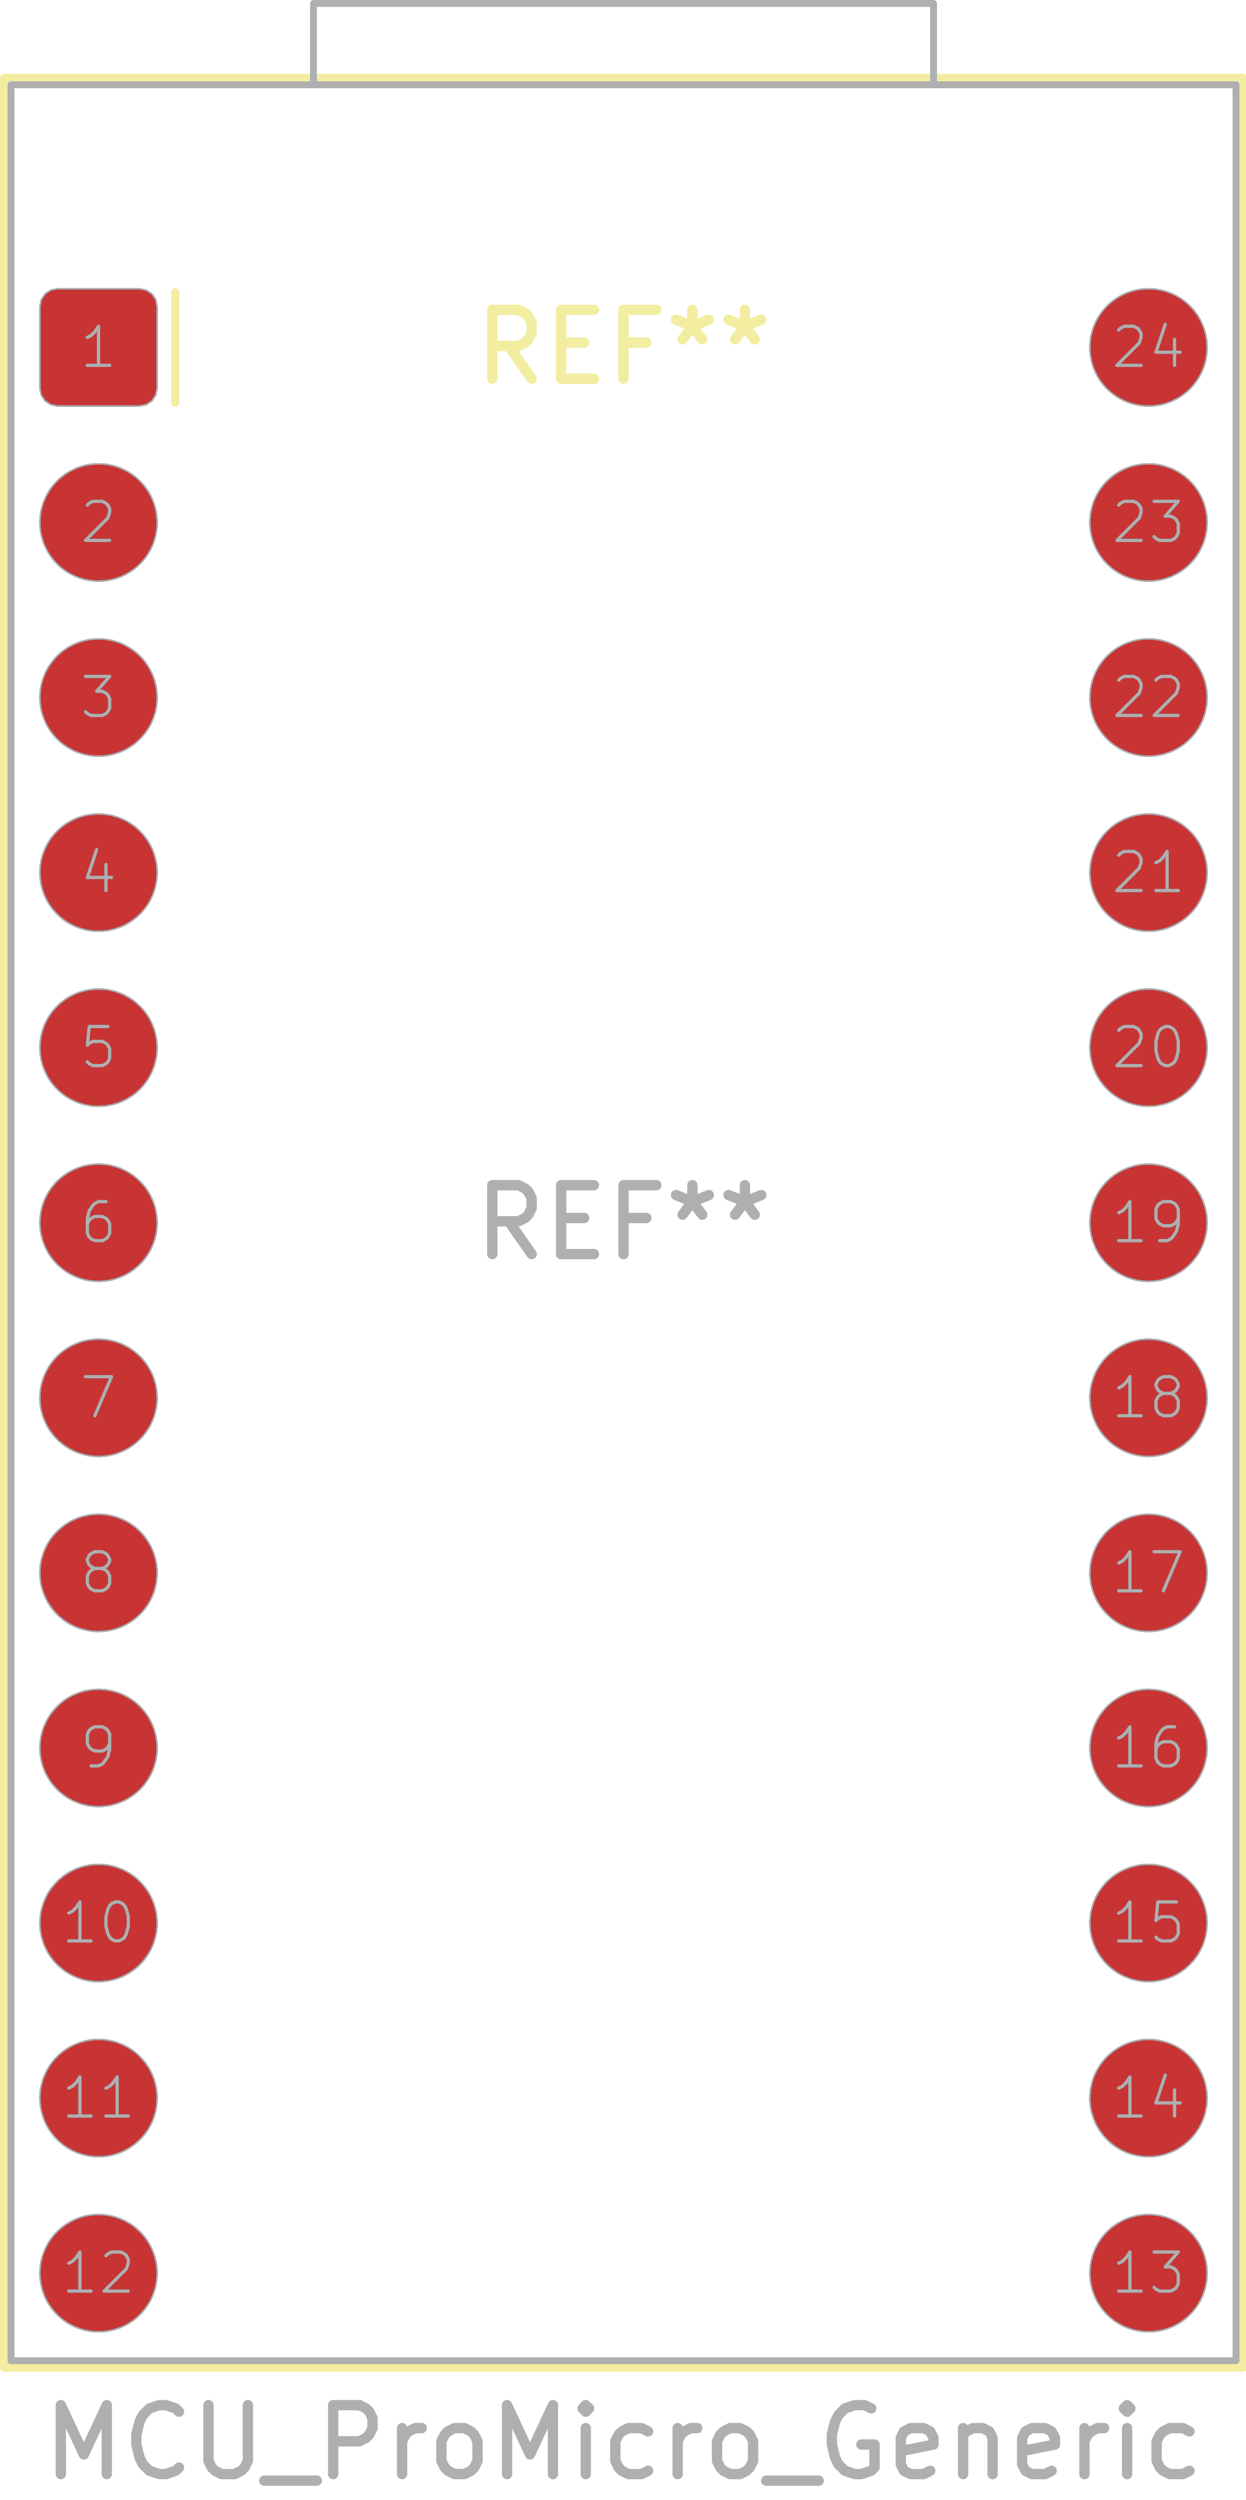 <svg xmlns="http://www.w3.org/2000/svg" width="68.352" height="137.088" viewBox="0 0 18.085 36.271">
    <g class="stroked-text" style="fill:none;stroke:#f2eda1;stroke-width:.15;stroke-opacity:1;stroke-linecap:round;stroke-linejoin:round">
        <path d="m7.717 5.495-.334-.476M7.145 5.495v-1M7.145 4.495h.381M7.526 4.495l.095.047M7.621 4.542l.048.048M7.669 4.59l.048.095M7.717 4.685v.143M7.717 4.828l-.048.095M7.669 4.923l-.048.048M7.621 4.971l-.095.048M7.526 5.019h-.38M8.145 4.971h.334M8.621 5.495h-.476M8.145 5.495v-1M8.145 4.495h.476M9.383 4.971H9.05M9.05 5.495v-1M9.05 4.495h.476M10.05 4.495v.238M9.812 4.638l.238.095M10.05 4.733l.238-.095M9.907 4.923l.143-.19M10.05 4.733l.143.19M10.812 4.495v.238M10.574 4.638l.238.095M10.812 4.733l.238-.095M10.669 4.923l.143-.19M10.812 4.733l.143.19"/>
    </g>
    <g style="fill:none;stroke:#f2eda1;stroke-width:.12;stroke-opacity:1;stroke-linecap:round;stroke-linejoin:round">
        <path d="M2.544 5.84v-1.6"/>
        <path d="M.06 1.13h17.98v33.22H.06Z" style="stroke:#f2eda1;stroke-width:.12;stroke-opacity:1;stroke-linecap:round;stroke-linejoin:round;fill:none"/>
        <path stroke="none" d="m.58 4.445.02-.098.055-.082.082-.056.098-.019h1.19l.098.02.082.055.056.082.019.098v1.19l-.02.098-.055.082-.082.056-.098.019H.835l-.098-.02-.082-.055-.056-.082-.019-.098Z" style="fill:#4d7fc4;fill-opacity:1;stroke:none;fill-rule:evenodd"/>
    </g>
    <g style="fill:#4d7fc4;fill-opacity:1;stroke:none">
        <circle cx="1.43" cy="7.58" r=".85"/>
        <circle cx="1.43" cy="10.12" r=".85"/>
        <circle cx="1.43" cy="12.66" r=".85"/>
        <circle cx="1.43" cy="15.2" r=".85"/>
        <circle cx="1.43" cy="17.74" r=".85"/>
        <circle cx="1.43" cy="20.28" r=".85"/>
        <circle cx="1.43" cy="22.82" r=".85"/>
        <circle cx="1.43" cy="25.36" r=".85"/>
        <circle cx="1.43" cy="27.9" r=".85"/>
        <circle cx="1.43" cy="30.44" r=".85"/>
        <circle cx="1.43" cy="32.98" r=".85"/>
        <circle cx="16.67" cy="32.98" r=".85"/>
        <circle cx="16.67" cy="30.44" r=".85"/>
        <circle cx="16.67" cy="27.9" r=".85"/>
        <circle cx="16.67" cy="25.36" r=".85"/>
        <circle cx="16.67" cy="22.82" r=".85"/>
        <circle cx="16.67" cy="20.28" r=".85"/>
        <circle cx="16.67" cy="17.74" r=".85"/>
        <circle cx="16.67" cy="15.2" r=".85"/>
        <circle cx="16.67" cy="12.66" r=".85"/>
        <circle cx="16.67" cy="10.12" r=".85"/>
        <circle cx="16.67" cy="7.58" r=".85"/>
        <circle cx="16.67" cy="5.04" r=".85"/>
        <path d="m.58 4.445.02-.098.055-.082.082-.056.098-.019h1.19l.098.02.082.055.056.082.019.098v1.19l-.02.098-.055.082-.082.056-.098.019H.835l-.098-.02-.082-.055-.056-.082-.019-.098Z" style="fill:#c83434;fill-opacity:1;stroke:none;fill-rule:evenodd"/>
    </g>
    <g style="fill:#c83434;fill-opacity:1;stroke:none">
        <circle cx="1.43" cy="7.58" r=".85"/>
        <circle cx="1.43" cy="10.12" r=".85"/>
        <circle cx="1.43" cy="12.66" r=".85"/>
        <circle cx="1.43" cy="15.2" r=".85"/>
        <circle cx="1.43" cy="17.74" r=".85"/>
        <circle cx="1.43" cy="20.28" r=".85"/>
        <circle cx="1.43" cy="22.82" r=".85"/>
        <circle cx="1.43" cy="25.36" r=".85"/>
        <circle cx="1.43" cy="27.9" r=".85"/>
        <circle cx="1.43" cy="30.44" r=".85"/>
        <circle cx="1.43" cy="32.98" r=".85"/>
        <circle cx="16.67" cy="32.98" r=".85"/>
        <circle cx="16.67" cy="30.44" r=".85"/>
        <circle cx="16.67" cy="27.9" r=".85"/>
        <circle cx="16.67" cy="25.36" r=".85"/>
        <circle cx="16.67" cy="22.82" r=".85"/>
        <circle cx="16.67" cy="20.28" r=".85"/>
        <circle cx="16.67" cy="17.74" r=".85"/>
        <circle cx="16.67" cy="15.2" r=".85"/>
        <circle cx="16.67" cy="12.66" r=".85"/>
        <circle cx="16.67" cy="10.12" r=".85"/>
        <circle cx="16.67" cy="7.58" r=".85"/>
        <circle cx="16.67" cy="5.04" r=".85"/>
    </g>
    <g style="fill:none;stroke:#585d84;stroke-width:.047;stroke-opacity:1;stroke-linecap:round;stroke-linejoin:round">
        <g class="stroked-text">
            <path d="M1.592 5.3h-.324M1.43 5.3v-.567M1.43 4.733l-.054.081M1.376 4.814l-.054.054M1.322 4.868l-.054.027"/>
        </g>
        <path d="m.58 4.445.02-.098.055-.082.082-.056.098-.019h1.19l.098.02.082.055.056.082.019.098v1.19l-.02.098-.055.082-.082.056-.098.019H.835l-.098-.02-.082-.055-.056-.082-.019-.098Z" style="stroke:#585d84;stroke-width:.021;stroke-opacity:1;stroke-linecap:round;stroke-linejoin:round;fill:none"/>
    </g>
    <g class="stroked-text" style="fill:none;stroke:#585d84;stroke-width:.047;stroke-opacity:1;stroke-linecap:round;stroke-linejoin:round">
        <path d="m1.268 7.327.027-.027M1.295 7.3l.054-.027M1.349 7.273h.135M1.484 7.273l.054.027M1.538 7.3l.027.027M1.565 7.327l.027.054M1.592 7.381v.054M1.592 7.435l-.027.08M1.565 7.516l-.324.324M1.241 7.84h.35"/>
    </g>
    <g style="fill:none;stroke:#585d84;stroke-width:.021;stroke-opacity:1;stroke-linecap:round;stroke-linejoin:round">
        <path d="M.58 7.58a.85.85 0 0 0 1.7 0M2.28 7.58a.85.85 0 0 0-1.7 0"/>
    </g>
    <g class="stroked-text" style="fill:none;stroke:#585d84;stroke-width:.047;stroke-opacity:1;stroke-linecap:round;stroke-linejoin:round">
        <path d="M1.241 9.813h.35M1.592 9.813l-.189.216M1.403 10.029h.081M1.484 10.029l.054.027M1.538 10.056l.027.027M1.565 10.083l.027.054M1.592 10.137v.135M1.592 10.272l-.027.054M1.565 10.326l-.027.027M1.538 10.353l-.054.027M1.484 10.38h-.162M1.322 10.38l-.054-.027M1.268 10.353l-.027-.027"/>
    </g>
    <g style="fill:none;stroke:#585d84;stroke-width:.021;stroke-opacity:1;stroke-linecap:round;stroke-linejoin:round">
        <path d="M.58 10.12a.85.85 0 0 0 1.7 0M2.28 10.12a.85.85 0 0 0-1.7 0"/>
    </g>
    <g class="stroked-text" style="fill:none;stroke:#585d84;stroke-width:.047;stroke-opacity:1;stroke-linecap:round;stroke-linejoin:round">
        <path d="M1.538 12.542v.378M1.403 12.326l-.135.405M1.268 12.73h.35"/>
    </g>
    <g style="fill:none;stroke:#585d84;stroke-width:.021;stroke-opacity:1;stroke-linecap:round;stroke-linejoin:round">
        <path d="M.58 12.66a.85.85 0 0 0 1.7 0M2.28 12.66a.85.85 0 0 0-1.7 0"/>
    </g>
    <g class="stroked-text" style="fill:none;stroke:#585d84;stroke-width:.047;stroke-opacity:1;stroke-linecap:round;stroke-linejoin:round">
        <path d="M1.565 14.893h-.27M1.295 14.893l-.027.27M1.268 15.163l.027-.027M1.295 15.136l.054-.027M1.349 15.109h.135M1.484 15.109l.054.027M1.538 15.136l.027.027M1.565 15.163l.027.054M1.592 15.217v.135M1.592 15.352l-.027.054M1.565 15.406l-.027.027M1.538 15.433l-.054.027M1.484 15.46h-.135M1.349 15.46l-.054-.027M1.295 15.433l-.027-.027"/>
    </g>
    <g style="fill:none;stroke:#585d84;stroke-width:.021;stroke-opacity:1;stroke-linecap:round;stroke-linejoin:round">
        <path d="M.58 15.2a.85.85 0 0 0 1.7 0M2.28 15.2a.85.85 0 0 0-1.7 0"/>
    </g>
    <g class="stroked-text" style="fill:none;stroke:#585d84;stroke-width:.047;stroke-opacity:1;stroke-linecap:round;stroke-linejoin:round">
        <path d="M1.538 17.433H1.43M1.43 17.433l-.054.027M1.376 17.46l-.027.027M1.349 17.487l-.054.08M1.295 17.568l-.027.108M1.268 17.676v.216M1.268 17.892l.027.054M1.295 17.946l.027.027M1.322 17.973l.054.027M1.376 18h.108M1.484 18l.054-.027M1.538 17.973l.027-.027M1.565 17.946l.027-.054M1.592 17.892v-.135M1.592 17.757l-.027-.054M1.565 17.703l-.027-.027M1.538 17.676l-.054-.027M1.484 17.649h-.108M1.376 17.649l-.054.027M1.322 17.676l-.027.027M1.295 17.703l-.027.054"/>
    </g>
    <g style="fill:none;stroke:#585d84;stroke-width:.021;stroke-opacity:1;stroke-linecap:round;stroke-linejoin:round">
        <path d="M.58 17.74a.85.85 0 0 0 1.7 0M2.28 17.74a.85.85 0 0 0-1.7 0"/>
    </g>
    <g class="stroked-text" style="fill:none;stroke:#585d84;stroke-width:.047;stroke-opacity:1;stroke-linecap:round;stroke-linejoin:round">
        <path d="M1.241 19.973h.378M1.619 19.973l-.243.567"/>
    </g>
    <g style="fill:none;stroke:#585d84;stroke-width:.021;stroke-opacity:1;stroke-linecap:round;stroke-linejoin:round">
        <path d="M.58 20.28a.85.85 0 0 0 1.7 0M2.28 20.28a.85.85 0 0 0-1.7 0"/>
    </g>
    <g class="stroked-text" style="fill:none;stroke:#585d84;stroke-width:.047;stroke-opacity:1;stroke-linecap:round;stroke-linejoin:round">
        <path d="m1.376 22.756-.054-.027M1.322 22.729l-.027-.027M1.295 22.702l-.027-.054M1.268 22.648v-.027M1.268 22.621l.027-.054M1.295 22.567l.027-.027M1.322 22.54l.054-.027M1.376 22.513h.108M1.484 22.513l.054.027M1.538 22.54l.027.027M1.565 22.567l.027.054M1.592 22.621v.027M1.592 22.648l-.027.054M1.565 22.702l-.027.027M1.538 22.729l-.054.027M1.484 22.756h-.108M1.376 22.756l-.054.027M1.322 22.783l-.027.027M1.295 22.81l-.027.054M1.268 22.864v.108M1.268 22.972l.027.054M1.295 23.026l.027.027M1.322 23.053l.054.027M1.376 23.08h.108M1.484 23.08l.054-.027M1.538 23.053l.027-.027M1.565 23.026l.027-.054M1.592 22.972v-.108M1.592 22.864l-.027-.054M1.565 22.81l-.027-.027M1.538 22.783l-.054-.027"/>
    </g>
    <g style="fill:none;stroke:#585d84;stroke-width:.021;stroke-opacity:1;stroke-linecap:round;stroke-linejoin:round">
        <path d="M.58 22.82a.85.85 0 0 0 1.7 0M2.28 22.82a.85.85 0 0 0-1.7 0"/>
    </g>
    <g class="stroked-text" style="fill:none;stroke:#585d84;stroke-width:.047;stroke-opacity:1;stroke-linecap:round;stroke-linejoin:round">
        <path d="M1.322 25.62h.108M1.43 25.62l.054-.027M1.484 25.593l.027-.027M1.511 25.566l.054-.081M1.565 25.485l.027-.108M1.592 25.377v-.216M1.592 25.161l-.027-.054M1.565 25.107l-.027-.027M1.538 25.08l-.054-.027M1.484 25.053h-.108M1.376 25.053l-.054.027M1.322 25.08l-.027.027M1.295 25.107l-.027.054M1.268 25.161v.135M1.268 25.296l.027.054M1.295 25.35l.027.027M1.322 25.377l.054.027M1.376 25.404h.108M1.484 25.404l.054-.027M1.538 25.377l.027-.027M1.565 25.35l.027-.054"/>
    </g>
    <g style="fill:none;stroke:#585d84;stroke-width:.021;stroke-opacity:1;stroke-linecap:round;stroke-linejoin:round">
        <path d="M.58 25.36a.85.85 0 0 0 1.7 0M2.28 25.36a.85.85 0 0 0-1.7 0"/>
    </g>
    <g class="stroked-text" style="fill:none;stroke:#585d84;stroke-width:.047;stroke-opacity:1;stroke-linecap:round;stroke-linejoin:round">
        <path d="M1.322 28.16H.998M1.16 28.16v-.567M1.16 27.593l-.054.081M1.106 27.674l-.054.054M1.052 27.728l-.054.027M1.673 27.593h.054M1.727 27.593l.054.027M1.78 27.62l.028.027M1.808 27.647l.027.054M1.835 27.701l.027.108M1.862 27.809v.135M1.862 27.944l-.027.108M1.835 28.052l-.027.054M1.808 28.106l-.027.027M1.78 28.133l-.053.027M1.727 28.16h-.054M1.673 28.16l-.054-.027M1.619 28.133l-.027-.027M1.592 28.106l-.027-.054M1.565 28.052l-.027-.108M1.538 27.944v-.135M1.538 27.809l.027-.108M1.565 27.701l.027-.054M1.592 27.647l.027-.027M1.619 27.62l.054-.027"/>
    </g>
    <g style="fill:none;stroke:#585d84;stroke-width:.021;stroke-opacity:1;stroke-linecap:round;stroke-linejoin:round">
        <path d="M.58 27.9a.85.85 0 0 0 1.7 0M2.28 27.9a.85.85 0 0 0-1.7 0"/>
    </g>
    <g class="stroked-text" style="fill:none;stroke:#585d84;stroke-width:.047;stroke-opacity:1;stroke-linecap:round;stroke-linejoin:round">
        <path d="M1.322 30.7H.998M1.16 30.7v-.567M1.16 30.133l-.054.081M1.106 30.214l-.054.054M1.052 30.268l-.054.027M1.862 30.7h-.324M1.7 30.7v-.567M1.7 30.133l-.054.081M1.646 30.214l-.054.054M1.592 30.268l-.054.027"/>
    </g>
    <g style="fill:none;stroke:#585d84;stroke-width:.021;stroke-opacity:1;stroke-linecap:round;stroke-linejoin:round">
        <path d="M.58 30.44a.85.85 0 0 0 1.7 0M2.28 30.44a.85.85 0 0 0-1.7 0"/>
    </g>
    <g class="stroked-text" style="fill:none;stroke:#585d84;stroke-width:.047;stroke-opacity:1;stroke-linecap:round;stroke-linejoin:round">
        <path d="M1.322 33.24H.998M1.16 33.24v-.567M1.16 32.673l-.054.081M1.106 32.754l-.054.054M1.052 32.808l-.054.027M1.538 32.727l.027-.027M1.565 32.7l.054-.027M1.619 32.673h.135M1.754 32.673l.054.027M1.808 32.7l.027.027M1.835 32.727l.027.054M1.862 32.781v.054M1.862 32.835l-.027.08M1.835 32.916l-.324.324M1.511 33.24h.35"/>
    </g>
    <g style="fill:none;stroke:#585d84;stroke-width:.021;stroke-opacity:1;stroke-linecap:round;stroke-linejoin:round">
        <path d="M.58 32.98a.85.85 0 0 0 1.7 0M2.28 32.98a.85.85 0 0 0-1.7 0"/>
    </g>
    <g class="stroked-text" style="fill:none;stroke:#585d84;stroke-width:.047;stroke-opacity:1;stroke-linecap:round;stroke-linejoin:round">
        <path d="M16.562 33.24h-.324M16.4 33.24v-.567M16.4 32.673l-.054.081M16.346 32.754l-.054.054M16.292 32.808l-.054.027M16.751 32.673h.35M17.102 32.673l-.19.216M16.913 32.889h.08M16.994 32.889l.054.027M17.048 32.916l.027.027M17.075 32.943l.027.054M17.102 32.997v.135M17.102 33.132l-.027.054M17.075 33.186l-.027.027M17.048 33.213l-.054.027M16.994 33.24h-.162M16.832 33.24l-.054-.027M16.778 33.213l-.027-.027"/>
    </g>
    <g style="fill:none;stroke:#585d84;stroke-width:.021;stroke-opacity:1;stroke-linecap:round;stroke-linejoin:round">
        <path d="M15.82 32.98a.85.85 0 0 0 1.7 0M17.52 32.98a.85.85 0 0 0-1.7 0"/>
    </g>
    <g class="stroked-text" style="fill:none;stroke:#585d84;stroke-width:.047;stroke-opacity:1;stroke-linecap:round;stroke-linejoin:round">
        <path d="M16.562 30.7h-.324M16.4 30.7v-.567M16.4 30.133l-.054.081M16.346 30.214l-.054.054M16.292 30.268l-.054.027M17.048 30.322v.378M16.913 30.106l-.135.405M16.778 30.51h.35"/>
    </g>
    <g style="fill:none;stroke:#585d84;stroke-width:.021;stroke-opacity:1;stroke-linecap:round;stroke-linejoin:round">
        <path d="M15.82 30.44a.85.85 0 0 0 1.7 0M17.52 30.44a.85.85 0 0 0-1.7 0"/>
    </g>
    <g class="stroked-text" style="fill:none;stroke:#585d84;stroke-width:.047;stroke-opacity:1;stroke-linecap:round;stroke-linejoin:round">
        <path d="M16.562 28.16h-.324M16.4 28.16v-.567M16.4 27.593l-.054.081M16.346 27.674l-.054.054M16.292 27.728l-.054.027M17.075 27.593h-.27M16.805 27.593l-.027.27M16.778 27.863l.027-.027M16.805 27.836l.054-.027M16.859 27.809h.135M16.994 27.809l.054.027M17.048 27.836l.027.027M17.075 27.863l.027.054M17.102 27.917v.135M17.102 28.052l-.027.054M17.075 28.106l-.027.027M17.048 28.133l-.054.027M16.994 28.16h-.135M16.859 28.16l-.054-.027M16.805 28.133l-.027-.027"/>
    </g>
    <g style="fill:none;stroke:#585d84;stroke-width:.021;stroke-opacity:1;stroke-linecap:round;stroke-linejoin:round">
        <path d="M15.82 27.9a.85.85 0 0 0 1.7 0M17.52 27.9a.85.85 0 0 0-1.7 0"/>
    </g>
    <g class="stroked-text" style="fill:none;stroke:#585d84;stroke-width:.047;stroke-opacity:1;stroke-linecap:round;stroke-linejoin:round">
        <path d="M16.562 25.62h-.324M16.4 25.62v-.567M16.4 25.053l-.054.081M16.346 25.134l-.054.054M16.292 25.188l-.054.027M17.048 25.053h-.108M16.94 25.053l-.054.027M16.886 25.08l-.027.027M16.859 25.107l-.054.08M16.805 25.188l-.027.108M16.778 25.296v.216M16.778 25.512l.027.054M16.805 25.566l.027.027M16.832 25.593l.054.027M16.886 25.62h.108M16.994 25.62l.054-.027M17.048 25.593l.027-.027M17.075 25.566l.027-.054M17.102 25.512v-.135M17.102 25.377l-.027-.054M17.075 25.323l-.027-.027M17.048 25.296l-.054-.027M16.994 25.269h-.108M16.886 25.269l-.054.027M16.832 25.296l-.027.027M16.805 25.323l-.027.054"/>
    </g>
    <g style="fill:none;stroke:#585d84;stroke-width:.021;stroke-opacity:1;stroke-linecap:round;stroke-linejoin:round">
        <path d="M15.82 25.36a.85.85 0 0 0 1.7 0M17.52 25.36a.85.85 0 0 0-1.7 0"/>
    </g>
    <g class="stroked-text" style="fill:none;stroke:#585d84;stroke-width:.047;stroke-opacity:1;stroke-linecap:round;stroke-linejoin:round">
        <path d="M16.562 23.08h-.324M16.4 23.08v-.567M16.4 22.513l-.054.081M16.346 22.594l-.054.054M16.292 22.648l-.054.027M16.751 22.513h.378M17.129 22.513l-.243.567"/>
    </g>
    <g style="fill:none;stroke:#585d84;stroke-width:.021;stroke-opacity:1;stroke-linecap:round;stroke-linejoin:round">
        <path d="M15.82 22.82a.85.85 0 0 0 1.7 0M17.52 22.82a.85.85 0 0 0-1.7 0"/>
    </g>
    <g class="stroked-text" style="fill:none;stroke:#585d84;stroke-width:.047;stroke-opacity:1;stroke-linecap:round;stroke-linejoin:round">
        <path d="M16.562 20.54h-.324M16.4 20.54v-.567M16.4 19.973l-.054.081M16.346 20.054l-.054.054M16.292 20.108l-.054.027M16.886 20.216l-.054-.027M16.832 20.189l-.027-.027M16.805 20.162l-.027-.054M16.778 20.108v-.027M16.778 20.081l.027-.054M16.805 20.027l.027-.027M16.832 20l.054-.027M16.886 19.973h.108M16.994 19.973l.054.027M17.048 20l.027.027M17.075 20.027l.027.054M17.102 20.081v.027M17.102 20.108l-.027.054M17.075 20.162l-.027.027M17.048 20.189l-.054.027M16.994 20.216h-.108M16.886 20.216l-.054.027M16.832 20.243l-.027.027M16.805 20.27l-.027.054M16.778 20.324v.108M16.778 20.432l.027.054M16.805 20.486l.027.027M16.832 20.513l.054.027M16.886 20.54h.108M16.994 20.54l.054-.027M17.048 20.513l.027-.027M17.075 20.486l.027-.054M17.102 20.432v-.108M17.102 20.324l-.027-.054M17.075 20.27l-.027-.027M17.048 20.243l-.054-.027"/>
    </g>
    <g style="fill:none;stroke:#585d84;stroke-width:.021;stroke-opacity:1;stroke-linecap:round;stroke-linejoin:round">
        <path d="M15.82 20.28a.85.85 0 0 0 1.7 0M17.52 20.28a.85.85 0 0 0-1.7 0"/>
    </g>
    <g class="stroked-text" style="fill:none;stroke:#585d84;stroke-width:.047;stroke-opacity:1;stroke-linecap:round;stroke-linejoin:round">
        <path d="M16.562 18h-.324M16.4 18v-.567M16.4 17.433l-.054.081M16.346 17.514l-.054.054M16.292 17.568l-.054.027M16.832 18h.108M16.94 18l.054-.027M16.994 17.973l.027-.027M17.02 17.946l.055-.081M17.075 17.865l.027-.108M17.102 17.757v-.216M17.102 17.541l-.027-.054M17.075 17.487l-.027-.027M17.048 17.46l-.054-.027M16.994 17.433h-.108M16.886 17.433l-.054.027M16.832 17.46l-.027.027M16.805 17.487l-.027.054M16.778 17.541v.135M16.778 17.676l.027.054M16.805 17.73l.027.027M16.832 17.757l.054.027M16.886 17.784h.108M16.994 17.784l.054-.027M17.048 17.757l.027-.027M17.075 17.73l.027-.054"/>
    </g>
    <g style="fill:none;stroke:#585d84;stroke-width:.021;stroke-opacity:1;stroke-linecap:round;stroke-linejoin:round">
        <path d="M15.82 17.74a.85.85 0 0 0 1.7 0M17.52 17.74a.85.85 0 0 0-1.7 0"/>
    </g>
    <g class="stroked-text" style="fill:none;stroke:#585d84;stroke-width:.047;stroke-opacity:1;stroke-linecap:round;stroke-linejoin:round">
        <path d="m16.238 14.947.027-.027M16.265 14.92l.054-.027M16.32 14.893h.134M16.454 14.893l.054.027M16.508 14.92l.027.027M16.535 14.947l.027.054M16.562 15.001v.054M16.562 15.055l-.027.08M16.535 15.136l-.324.324M16.211 15.46h.351M16.913 14.893h.054M16.967 14.893l.054.027M17.02 14.92l.028.027M17.048 14.947l.027.054M17.075 15.001l.027.108M17.102 15.109v.135M17.102 15.244l-.027.108M17.075 15.352l-.027.054M17.048 15.406l-.027.027M17.02 15.433l-.053.027M16.967 15.46h-.054M16.913 15.46l-.054-.027M16.859 15.433l-.027-.027M16.832 15.406l-.027-.054M16.805 15.352l-.027-.108M16.778 15.244v-.135M16.778 15.109l.027-.108M16.805 15.001l.027-.054M16.832 14.947l.027-.027M16.859 14.92l.054-.027"/>
    </g>
    <g style="fill:none;stroke:#585d84;stroke-width:.021;stroke-opacity:1;stroke-linecap:round;stroke-linejoin:round">
        <path d="M15.82 15.2a.85.85 0 0 0 1.7 0M17.52 15.2a.85.85 0 0 0-1.7 0"/>
    </g>
    <g class="stroked-text" style="fill:none;stroke:#585d84;stroke-width:.047;stroke-opacity:1;stroke-linecap:round;stroke-linejoin:round">
        <path d="m16.238 12.407.027-.027M16.265 12.38l.054-.027M16.32 12.353h.134M16.454 12.353l.054.027M16.508 12.38l.027.027M16.535 12.407l.027.054M16.562 12.461v.054M16.562 12.515l-.027.08M16.535 12.596l-.324.324M16.211 12.92h.351M17.102 12.92h-.324M16.94 12.92v-.567M16.94 12.353l-.054.081M16.886 12.434l-.054.054M16.832 12.488l-.054.027"/>
    </g>
    <g style="fill:none;stroke:#585d84;stroke-width:.021;stroke-opacity:1;stroke-linecap:round;stroke-linejoin:round">
        <path d="M15.82 12.66a.85.85 0 0 0 1.7 0M17.52 12.66a.85.85 0 0 0-1.7 0"/>
    </g>
    <g class="stroked-text" style="fill:none;stroke:#585d84;stroke-width:.047;stroke-opacity:1;stroke-linecap:round;stroke-linejoin:round">
        <path d="m16.238 9.867.027-.027M16.265 9.84l.054-.027M16.32 9.813h.134M16.454 9.813l.054.027M16.508 9.84l.027.027M16.535 9.867l.027.054M16.562 9.921v.054M16.562 9.975l-.027.08M16.535 10.056l-.324.324M16.211 10.38h.351M16.778 9.867l.027-.027M16.805 9.84l.054-.027M16.859 9.813h.135M16.994 9.813l.054.027M17.048 9.84l.027.027M17.075 9.867l.027.054M17.102 9.921v.054M17.102 9.975l-.027.08M17.075 10.056l-.324.324M16.751 10.38h.35"/>
    </g>
    <g style="fill:none;stroke:#585d84;stroke-width:.021;stroke-opacity:1;stroke-linecap:round;stroke-linejoin:round">
        <path d="M15.82 10.12a.85.85 0 0 0 1.7 0M17.52 10.12a.85.85 0 0 0-1.7 0"/>
    </g>
    <g class="stroked-text" style="fill:none;stroke:#585d84;stroke-width:.047;stroke-opacity:1;stroke-linecap:round;stroke-linejoin:round">
        <path d="m16.238 7.327.027-.027M16.265 7.3l.054-.027M16.32 7.273h.134M16.454 7.273l.054.027M16.508 7.3l.027.027M16.535 7.327l.027.054M16.562 7.381v.054M16.562 7.435l-.027.08M16.535 7.516l-.324.324M16.211 7.84h.351M16.751 7.273h.35M17.102 7.273l-.19.216M16.913 7.489h.08M16.994 7.489l.054.027M17.048 7.516l.027.027M17.075 7.543l.027.054M17.102 7.597v.135M17.102 7.732l-.027.054M17.075 7.786l-.027.027M17.048 7.813l-.054.027M16.994 7.84h-.162M16.832 7.84l-.054-.027M16.778 7.813l-.027-.027"/>
    </g>
    <g style="fill:none;stroke:#585d84;stroke-width:.021;stroke-opacity:1;stroke-linecap:round;stroke-linejoin:round">
        <path d="M15.82 7.58a.85.85 0 0 0 1.7 0M17.52 7.58a.85.85 0 0 0-1.7 0"/>
    </g>
    <g class="stroked-text" style="fill:none;stroke:#585d84;stroke-width:.047;stroke-opacity:1;stroke-linecap:round;stroke-linejoin:round">
        <path d="m16.238 4.787.027-.027M16.265 4.76l.054-.027M16.32 4.733h.134M16.454 4.733l.054.027M16.508 4.76l.027.027M16.535 4.787l.027.054M16.562 4.841v.054M16.562 4.895l-.027.08M16.535 4.976l-.324.324M16.211 5.3h.351M17.048 4.922V5.3M16.913 4.706l-.135.405M16.778 5.11h.35"/>
    </g>
    <g style="fill:none;stroke:#585d84;stroke-width:.021;stroke-opacity:1;stroke-linecap:round;stroke-linejoin:round">
        <path d="M15.82 5.04a.85.85 0 0 0 1.7 0M17.52 5.04a.85.85 0 0 0-1.7 0"/>
    </g>
    <g style="fill:none;stroke:#afafaf;stroke-width:.15;stroke-opacity:1;stroke-linecap:round;stroke-linejoin:round">
        <g class="stroked-text">
            <path d="M.883 35.895v-1M.883 34.895l.334.714M1.217 35.61l.333-.715M1.55 34.895v1M2.598 35.8l-.048.047M2.55 35.847l-.143.048M2.407 35.895h-.095M2.312 35.895l-.143-.048M2.169 35.847l-.095-.095M2.074 35.752l-.048-.095M2.026 35.657l-.047-.19M1.979 35.466v-.143M1.979 35.323l.047-.19M2.026 35.133l.048-.095M2.074 35.038l.095-.096M2.169 34.942l.143-.047M2.312 34.895h.095M2.407 34.895l.143.047M2.55 34.942l.048.048M3.026 34.895v.81M3.026 35.704l.048.096M3.074 35.8l.047.047M3.121 35.847l.096.048M3.217 35.895h.19M3.407 35.895l.095-.048M3.502 35.847l.048-.047M3.55 35.8l.048-.096M3.598 35.704v-.81M3.836 35.99h.762M4.836 35.895v-1M4.836 34.895h.38M5.217 34.895l.095.047M5.312 34.942l.047.048M5.36 34.99l.047.095M5.407 35.085v.143M5.407 35.228l-.048.095M5.36 35.323l-.048.048M5.312 35.371l-.095.048M5.217 35.419h-.381M5.836 35.895v-.667M5.836 35.419l.047-.096M5.883 35.323l.048-.047M5.931 35.276l.095-.048M6.026 35.228h.095M6.598 35.895l-.096-.048M6.502 35.847l-.047-.047M6.455 35.8l-.048-.096M6.407 35.704v-.285M6.407 35.419l.048-.096M6.455 35.323l.047-.047M6.502 35.276l.096-.048M6.598 35.228h.143M6.74 35.228l.096.048M6.836 35.276l.047.047M6.883 35.323l.048.096M6.931 35.419v.285M6.931 35.704l-.048.096M6.883 35.8l-.047.047M6.836 35.847l-.096.048M6.74 35.895h-.142M7.36 35.895v-1M7.36 34.895l.333.714M7.693 35.61l.333-.715M8.026 34.895v1M8.502 35.895v-.667M8.502 34.895l-.047.047M8.455 34.942l.047.048M8.502 34.99l.048-.048M8.55 34.942l-.048-.047M8.502 34.895v.095M9.407 35.847l-.095.048M9.312 35.895h-.19M9.121 35.895l-.095-.048M9.026 35.847 8.98 35.8M8.979 35.8l-.048-.096M8.931 35.704v-.285M8.931 35.419l.048-.096M8.979 35.323l.047-.047M9.026 35.276l.095-.048M9.121 35.228h.19M9.312 35.228l.095.048M9.836 35.895v-.667M9.836 35.419l.047-.096M9.883 35.323l.048-.047M9.931 35.276l.095-.048M10.026 35.228h.095M10.598 35.895l-.096-.048M10.502 35.847l-.047-.047M10.455 35.8l-.048-.096M10.407 35.704v-.285M10.407 35.419l.048-.096M10.455 35.323l.047-.047M10.502 35.276l.096-.048M10.598 35.228h.143M10.74 35.228l.096.048M10.836 35.276l.047.047M10.883 35.323l.048.096M10.931 35.419v.285M10.931 35.704l-.048.096M10.883 35.8l-.047.047M10.836 35.847l-.095.048M10.74 35.895h-.142M11.121 35.99h.762M12.645 34.942l-.095-.047M12.55 34.895h-.143M12.407 34.895l-.143.047M12.264 34.942l-.095.096M12.169 35.038l-.048.095M12.121 35.133l-.047.19M12.074 35.323v.143M12.074 35.466l.047.19M12.121 35.657l.048.095M12.169 35.752l.095.095M12.264 35.847l.143.048M12.407 35.895h.095M12.502 35.895l.143-.048M12.645 35.847l.048-.047M12.693 35.8v-.334M12.693 35.466h-.19M13.502 35.847l-.095.048M13.407 35.895h-.19M13.217 35.895l-.096-.048M13.121 35.847l-.047-.095M13.074 35.752v-.381M13.074 35.371l.047-.095M13.121 35.276l.096-.048M13.217 35.228h.19M13.407 35.228l.095.048M13.502 35.276l.048.095M13.55 35.371v.095M13.55 35.466l-.476.096M13.979 35.228v.667M13.979 35.323l.047-.047M14.026 35.276l.095-.048M14.121 35.228h.143M14.264 35.228l.096.048M14.36 35.276l.047.095M14.407 35.371v.524M15.264 35.847l-.095.048M15.169 35.895h-.19M14.979 35.895l-.096-.048M14.883 35.847l-.047-.095M14.836 35.752v-.381M14.836 35.371l.047-.095M14.883 35.276l.096-.048M14.979 35.228h.19M15.169 35.228l.095.048M15.264 35.276l.048.095M15.312 35.371v.095M15.312 35.466l-.476.096M15.74 35.895v-.667M15.74 35.419l.048-.096M15.788 35.323l.048-.047M15.836 35.276l.095-.048M15.931 35.228h.095M16.36 35.895v-.667M16.36 34.895l-.048.047M16.312 34.942l.047.048M16.36 34.99l.047-.048M16.407 34.942l-.047-.047M16.36 34.895v.095M17.264 35.847l-.095.048M17.169 35.895h-.19M16.979 35.895l-.096-.048M16.883 35.847l-.047-.047M16.836 35.8l-.048-.096M16.788 35.704v-.285M16.788 35.419l.048-.096M16.836 35.323l.047-.047M16.883 35.276l.096-.048M16.979 35.228h.19M17.169 35.228l.095.048"/>
        </g>
        <g class="stroked-text">
            <path d="m7.717 18.195-.334-.476M7.145 18.195v-1M7.145 17.195h.381M7.526 17.195l.095.047M7.621 17.242l.048.048M7.669 17.29l.048.095M7.717 17.385v.143M7.717 17.528l-.048.095M7.669 17.623l-.048.048M7.621 17.671l-.095.048M7.526 17.719h-.38M8.145 17.671h.334M8.621 18.195h-.476M8.145 18.195v-1M8.145 17.195h.476M9.383 17.671H9.05M9.05 18.195v-1M9.05 17.195h.476M10.05 17.195v.238M9.812 17.338l.238.095M10.05 17.433l.238-.095M9.907 17.623l.143-.19M10.05 17.433l.143.19M10.812 17.195v.238M10.574 17.338l.238.095M10.812 17.433l.238-.095M10.669 17.623l.143-.19M10.812 17.433l.143.19"/>
        </g>
        <path d="M.16 1.23h17.78v33.02H.16ZM4.55.05h9v1.18h-9Z" style="stroke:#afafaf;stroke-width:.1;stroke-opacity:1;stroke-linecap:round;stroke-linejoin:round;fill:none"/>
    </g>
    <g style="fill:none;stroke:#afafaf;stroke-width:.047;stroke-opacity:1;stroke-linecap:round;stroke-linejoin:round">
        <g class="stroked-text">
            <path d="M1.592 5.3h-.324M1.43 5.3v-.567M1.43 4.733l-.054.081M1.376 4.814l-.054.054M1.322 4.868l-.054.027"/>
        </g>
        <path d="m.58 4.445.02-.098.055-.082.082-.056.098-.019h1.19l.098.02.082.055.056.082.019.098v1.19l-.02.098-.055.082-.082.056-.098.019H.835l-.098-.02-.082-.055-.056-.082-.019-.098Z" style="stroke:#afafaf;stroke-width:.021;stroke-opacity:1;stroke-linecap:round;stroke-linejoin:round;fill:none"/>
    </g>
    <g class="stroked-text" style="fill:none;stroke:#afafaf;stroke-width:.047;stroke-opacity:1;stroke-linecap:round;stroke-linejoin:round">
        <path d="m1.268 7.327.027-.027M1.295 7.3l.054-.027M1.349 7.273h.135M1.484 7.273l.054.027M1.538 7.3l.027.027M1.565 7.327l.027.054M1.592 7.381v.054M1.592 7.435l-.027.08M1.565 7.516l-.324.324M1.241 7.84h.35"/>
    </g>
    <g style="fill:none;stroke:#afafaf;stroke-width:.021;stroke-opacity:1;stroke-linecap:round;stroke-linejoin:round">
        <path d="M.58 7.58a.85.85 0 0 0 1.7 0M2.28 7.58a.85.85 0 0 0-1.7 0"/>
    </g>
    <g class="stroked-text" style="fill:none;stroke:#afafaf;stroke-width:.047;stroke-opacity:1;stroke-linecap:round;stroke-linejoin:round">
        <path d="M1.241 9.813h.35M1.592 9.813l-.189.216M1.403 10.029h.081M1.484 10.029l.054.027M1.538 10.056l.027.027M1.565 10.083l.027.054M1.592 10.137v.135M1.592 10.272l-.027.054M1.565 10.326l-.027.027M1.538 10.353l-.054.027M1.484 10.38h-.162M1.322 10.38l-.054-.027M1.268 10.353l-.027-.027"/>
    </g>
    <g style="fill:none;stroke:#afafaf;stroke-width:.021;stroke-opacity:1;stroke-linecap:round;stroke-linejoin:round">
        <path d="M.58 10.12a.85.85 0 0 0 1.7 0M2.28 10.12a.85.85 0 0 0-1.7 0"/>
    </g>
    <g class="stroked-text" style="fill:none;stroke:#afafaf;stroke-width:.047;stroke-opacity:1;stroke-linecap:round;stroke-linejoin:round">
        <path d="M1.538 12.542v.378M1.403 12.326l-.135.405M1.268 12.73h.35"/>
    </g>
    <g style="fill:none;stroke:#afafaf;stroke-width:.021;stroke-opacity:1;stroke-linecap:round;stroke-linejoin:round">
        <path d="M.58 12.66a.85.85 0 0 0 1.7 0M2.28 12.66a.85.85 0 0 0-1.7 0"/>
    </g>
    <g class="stroked-text" style="fill:none;stroke:#afafaf;stroke-width:.047;stroke-opacity:1;stroke-linecap:round;stroke-linejoin:round">
        <path d="M1.565 14.893h-.27M1.295 14.893l-.027.27M1.268 15.163l.027-.027M1.295 15.136l.054-.027M1.349 15.109h.135M1.484 15.109l.054.027M1.538 15.136l.027.027M1.565 15.163l.027.054M1.592 15.217v.135M1.592 15.352l-.027.054M1.565 15.406l-.027.027M1.538 15.433l-.054.027M1.484 15.46h-.135M1.349 15.46l-.054-.027M1.295 15.433l-.027-.027"/>
    </g>
    <g style="fill:none;stroke:#afafaf;stroke-width:.021;stroke-opacity:1;stroke-linecap:round;stroke-linejoin:round">
        <path d="M.58 15.2a.85.85 0 0 0 1.7 0M2.28 15.2a.85.85 0 0 0-1.7 0"/>
    </g>
    <g class="stroked-text" style="fill:none;stroke:#afafaf;stroke-width:.047;stroke-opacity:1;stroke-linecap:round;stroke-linejoin:round">
        <path d="M1.538 17.433H1.43M1.43 17.433l-.054.027M1.376 17.46l-.027.027M1.349 17.487l-.054.08M1.295 17.568l-.027.108M1.268 17.676v.216M1.268 17.892l.027.054M1.295 17.946l.027.027M1.322 17.973l.054.027M1.376 18h.108M1.484 18l.054-.027M1.538 17.973l.027-.027M1.565 17.946l.027-.054M1.592 17.892v-.135M1.592 17.757l-.027-.054M1.565 17.703l-.027-.027M1.538 17.676l-.054-.027M1.484 17.649h-.108M1.376 17.649l-.054.027M1.322 17.676l-.027.027M1.295 17.703l-.027.054"/>
    </g>
    <g style="fill:none;stroke:#afafaf;stroke-width:.021;stroke-opacity:1;stroke-linecap:round;stroke-linejoin:round">
        <path d="M.58 17.74a.85.85 0 0 0 1.7 0M2.28 17.74a.85.85 0 0 0-1.7 0"/>
    </g>
    <g class="stroked-text" style="fill:none;stroke:#afafaf;stroke-width:.047;stroke-opacity:1;stroke-linecap:round;stroke-linejoin:round">
        <path d="M1.241 19.973h.378M1.619 19.973l-.243.567"/>
    </g>
    <g style="fill:none;stroke:#afafaf;stroke-width:.021;stroke-opacity:1;stroke-linecap:round;stroke-linejoin:round">
        <path d="M.58 20.28a.85.85 0 0 0 1.7 0M2.28 20.28a.85.85 0 0 0-1.7 0"/>
    </g>
    <g class="stroked-text" style="fill:none;stroke:#afafaf;stroke-width:.047;stroke-opacity:1;stroke-linecap:round;stroke-linejoin:round">
        <path d="m1.376 22.756-.054-.027M1.322 22.729l-.027-.027M1.295 22.702l-.027-.054M1.268 22.648v-.027M1.268 22.621l.027-.054M1.295 22.567l.027-.027M1.322 22.54l.054-.027M1.376 22.513h.108M1.484 22.513l.054.027M1.538 22.54l.027.027M1.565 22.567l.027.054M1.592 22.621v.027M1.592 22.648l-.027.054M1.565 22.702l-.027.027M1.538 22.729l-.054.027M1.484 22.756h-.108M1.376 22.756l-.054.027M1.322 22.783l-.027.027M1.295 22.81l-.027.054M1.268 22.864v.108M1.268 22.972l.027.054M1.295 23.026l.027.027M1.322 23.053l.054.027M1.376 23.08h.108M1.484 23.08l.054-.027M1.538 23.053l.027-.027M1.565 23.026l.027-.054M1.592 22.972v-.108M1.592 22.864l-.027-.054M1.565 22.81l-.027-.027M1.538 22.783l-.054-.027"/>
    </g>
    <g style="fill:none;stroke:#afafaf;stroke-width:.021;stroke-opacity:1;stroke-linecap:round;stroke-linejoin:round">
        <path d="M.58 22.82a.85.85 0 0 0 1.7 0M2.28 22.82a.85.85 0 0 0-1.7 0"/>
    </g>
    <g class="stroked-text" style="fill:none;stroke:#afafaf;stroke-width:.047;stroke-opacity:1;stroke-linecap:round;stroke-linejoin:round">
        <path d="M1.322 25.62h.108M1.43 25.62l.054-.027M1.484 25.593l.027-.027M1.511 25.566l.054-.081M1.565 25.485l.027-.108M1.592 25.377v-.216M1.592 25.161l-.027-.054M1.565 25.107l-.027-.027M1.538 25.08l-.054-.027M1.484 25.053h-.108M1.376 25.053l-.054.027M1.322 25.08l-.027.027M1.295 25.107l-.027.054M1.268 25.161v.135M1.268 25.296l.027.054M1.295 25.35l.027.027M1.322 25.377l.054.027M1.376 25.404h.108M1.484 25.404l.054-.027M1.538 25.377l.027-.027M1.565 25.35l.027-.054"/>
    </g>
    <g style="fill:none;stroke:#afafaf;stroke-width:.021;stroke-opacity:1;stroke-linecap:round;stroke-linejoin:round">
        <path d="M.58 25.36a.85.85 0 0 0 1.7 0M2.28 25.36a.85.85 0 0 0-1.7 0"/>
    </g>
    <g class="stroked-text" style="fill:none;stroke:#afafaf;stroke-width:.047;stroke-opacity:1;stroke-linecap:round;stroke-linejoin:round">
        <path d="M1.322 28.16H.998M1.16 28.16v-.567M1.16 27.593l-.054.081M1.106 27.674l-.054.054M1.052 27.728l-.054.027M1.673 27.593h.054M1.727 27.593l.054.027M1.78 27.62l.028.027M1.808 27.647l.027.054M1.835 27.701l.027.108M1.862 27.809v.135M1.862 27.944l-.027.108M1.835 28.052l-.027.054M1.808 28.106l-.027.027M1.78 28.133l-.053.027M1.727 28.16h-.054M1.673 28.16l-.054-.027M1.619 28.133l-.027-.027M1.592 28.106l-.027-.054M1.565 28.052l-.027-.108M1.538 27.944v-.135M1.538 27.809l.027-.108M1.565 27.701l.027-.054M1.592 27.647l.027-.027M1.619 27.62l.054-.027"/>
    </g>
    <g style="fill:none;stroke:#afafaf;stroke-width:.021;stroke-opacity:1;stroke-linecap:round;stroke-linejoin:round">
        <path d="M.58 27.9a.85.85 0 0 0 1.7 0M2.28 27.9a.85.85 0 0 0-1.7 0"/>
    </g>
    <g class="stroked-text" style="fill:none;stroke:#afafaf;stroke-width:.047;stroke-opacity:1;stroke-linecap:round;stroke-linejoin:round">
        <path d="M1.322 30.7H.998M1.16 30.7v-.567M1.16 30.133l-.054.081M1.106 30.214l-.054.054M1.052 30.268l-.054.027M1.862 30.7h-.324M1.7 30.7v-.567M1.7 30.133l-.054.081M1.646 30.214l-.054.054M1.592 30.268l-.054.027"/>
    </g>
    <g style="fill:none;stroke:#afafaf;stroke-width:.021;stroke-opacity:1;stroke-linecap:round;stroke-linejoin:round">
        <path d="M.58 30.44a.85.85 0 0 0 1.7 0M2.28 30.44a.85.85 0 0 0-1.7 0"/>
    </g>
    <g class="stroked-text" style="fill:none;stroke:#afafaf;stroke-width:.047;stroke-opacity:1;stroke-linecap:round;stroke-linejoin:round">
        <path d="M1.322 33.24H.998M1.16 33.24v-.567M1.16 32.673l-.054.081M1.106 32.754l-.054.054M1.052 32.808l-.054.027M1.538 32.727l.027-.027M1.565 32.7l.054-.027M1.619 32.673h.135M1.754 32.673l.054.027M1.808 32.7l.027.027M1.835 32.727l.027.054M1.862 32.781v.054M1.862 32.835l-.027.08M1.835 32.916l-.324.324M1.511 33.24h.35"/>
    </g>
    <g style="fill:none;stroke:#afafaf;stroke-width:.021;stroke-opacity:1;stroke-linecap:round;stroke-linejoin:round">
        <path d="M.58 32.98a.85.85 0 0 0 1.7 0M2.28 32.98a.85.85 0 0 0-1.7 0"/>
    </g>
    <g class="stroked-text" style="fill:none;stroke:#afafaf;stroke-width:.047;stroke-opacity:1;stroke-linecap:round;stroke-linejoin:round">
        <path d="M16.562 33.24h-.324M16.4 33.24v-.567M16.4 32.673l-.054.081M16.346 32.754l-.054.054M16.292 32.808l-.054.027M16.751 32.673h.35M17.102 32.673l-.19.216M16.913 32.889h.08M16.994 32.889l.054.027M17.048 32.916l.027.027M17.075 32.943l.027.054M17.102 32.997v.135M17.102 33.132l-.027.054M17.075 33.186l-.027.027M17.048 33.213l-.054.027M16.994 33.24h-.162M16.832 33.24l-.054-.027M16.778 33.213l-.027-.027"/>
    </g>
    <g style="fill:none;stroke:#afafaf;stroke-width:.021;stroke-opacity:1;stroke-linecap:round;stroke-linejoin:round">
        <path d="M15.82 32.98a.85.85 0 0 0 1.7 0M17.52 32.98a.85.85 0 0 0-1.7 0"/>
    </g>
    <g class="stroked-text" style="fill:none;stroke:#afafaf;stroke-width:.047;stroke-opacity:1;stroke-linecap:round;stroke-linejoin:round">
        <path d="M16.562 30.7h-.324M16.4 30.7v-.567M16.4 30.133l-.054.081M16.346 30.214l-.054.054M16.292 30.268l-.054.027M17.048 30.322v.378M16.913 30.106l-.135.405M16.778 30.51h.35"/>
    </g>
    <g style="fill:none;stroke:#afafaf;stroke-width:.021;stroke-opacity:1;stroke-linecap:round;stroke-linejoin:round">
        <path d="M15.82 30.44a.85.85 0 0 0 1.7 0M17.52 30.44a.85.85 0 0 0-1.7 0"/>
    </g>
    <g class="stroked-text" style="fill:none;stroke:#afafaf;stroke-width:.047;stroke-opacity:1;stroke-linecap:round;stroke-linejoin:round">
        <path d="M16.562 28.16h-.324M16.4 28.16v-.567M16.4 27.593l-.054.081M16.346 27.674l-.054.054M16.292 27.728l-.054.027M17.075 27.593h-.27M16.805 27.593l-.027.27M16.778 27.863l.027-.027M16.805 27.836l.054-.027M16.859 27.809h.135M16.994 27.809l.054.027M17.048 27.836l.027.027M17.075 27.863l.027.054M17.102 27.917v.135M17.102 28.052l-.027.054M17.075 28.106l-.027.027M17.048 28.133l-.054.027M16.994 28.16h-.135M16.859 28.16l-.054-.027M16.805 28.133l-.027-.027"/>
    </g>
    <g style="fill:none;stroke:#afafaf;stroke-width:.021;stroke-opacity:1;stroke-linecap:round;stroke-linejoin:round">
        <path d="M15.82 27.9a.85.85 0 0 0 1.7 0M17.52 27.9a.85.85 0 0 0-1.7 0"/>
    </g>
    <g class="stroked-text" style="fill:none;stroke:#afafaf;stroke-width:.047;stroke-opacity:1;stroke-linecap:round;stroke-linejoin:round">
        <path d="M16.562 25.62h-.324M16.4 25.62v-.567M16.4 25.053l-.054.081M16.346 25.134l-.054.054M16.292 25.188l-.054.027M17.048 25.053h-.108M16.94 25.053l-.054.027M16.886 25.08l-.027.027M16.859 25.107l-.054.08M16.805 25.188l-.027.108M16.778 25.296v.216M16.778 25.512l.027.054M16.805 25.566l.027.027M16.832 25.593l.054.027M16.886 25.62h.108M16.994 25.62l.054-.027M17.048 25.593l.027-.027M17.075 25.566l.027-.054M17.102 25.512v-.135M17.102 25.377l-.027-.054M17.075 25.323l-.027-.027M17.048 25.296l-.054-.027M16.994 25.269h-.108M16.886 25.269l-.054.027M16.832 25.296l-.027.027M16.805 25.323l-.027.054"/>
    </g>
    <g style="fill:none;stroke:#afafaf;stroke-width:.021;stroke-opacity:1;stroke-linecap:round;stroke-linejoin:round">
        <path d="M15.82 25.36a.85.85 0 0 0 1.7 0M17.52 25.36a.85.85 0 0 0-1.7 0"/>
    </g>
    <g class="stroked-text" style="fill:none;stroke:#afafaf;stroke-width:.047;stroke-opacity:1;stroke-linecap:round;stroke-linejoin:round">
        <path d="M16.562 23.08h-.324M16.4 23.08v-.567M16.4 22.513l-.054.081M16.346 22.594l-.054.054M16.292 22.648l-.054.027M16.751 22.513h.378M17.129 22.513l-.243.567"/>
    </g>
    <g style="fill:none;stroke:#afafaf;stroke-width:.021;stroke-opacity:1;stroke-linecap:round;stroke-linejoin:round">
        <path d="M15.82 22.82a.85.85 0 0 0 1.7 0M17.52 22.82a.85.85 0 0 0-1.7 0"/>
    </g>
    <g class="stroked-text" style="fill:none;stroke:#afafaf;stroke-width:.047;stroke-opacity:1;stroke-linecap:round;stroke-linejoin:round">
        <path d="M16.562 20.54h-.324M16.4 20.54v-.567M16.4 19.973l-.054.081M16.346 20.054l-.054.054M16.292 20.108l-.054.027M16.886 20.216l-.054-.027M16.832 20.189l-.027-.027M16.805 20.162l-.027-.054M16.778 20.108v-.027M16.778 20.081l.027-.054M16.805 20.027l.027-.027M16.832 20l.054-.027M16.886 19.973h.108M16.994 19.973l.054.027M17.048 20l.027.027M17.075 20.027l.027.054M17.102 20.081v.027M17.102 20.108l-.027.054M17.075 20.162l-.027.027M17.048 20.189l-.054.027M16.994 20.216h-.108M16.886 20.216l-.054.027M16.832 20.243l-.027.027M16.805 20.27l-.027.054M16.778 20.324v.108M16.778 20.432l.027.054M16.805 20.486l.027.027M16.832 20.513l.054.027M16.886 20.54h.108M16.994 20.54l.054-.027M17.048 20.513l.027-.027M17.075 20.486l.027-.054M17.102 20.432v-.108M17.102 20.324l-.027-.054M17.075 20.27l-.027-.027M17.048 20.243l-.054-.027"/>
    </g>
    <g style="fill:none;stroke:#afafaf;stroke-width:.021;stroke-opacity:1;stroke-linecap:round;stroke-linejoin:round">
        <path d="M15.82 20.28a.85.85 0 0 0 1.7 0M17.52 20.28a.85.85 0 0 0-1.7 0"/>
    </g>
    <g class="stroked-text" style="fill:none;stroke:#afafaf;stroke-width:.047;stroke-opacity:1;stroke-linecap:round;stroke-linejoin:round">
        <path d="M16.562 18h-.324M16.4 18v-.567M16.4 17.433l-.054.081M16.346 17.514l-.054.054M16.292 17.568l-.054.027M16.832 18h.108M16.94 18l.054-.027M16.994 17.973l.027-.027M17.02 17.946l.055-.081M17.075 17.865l.027-.108M17.102 17.757v-.216M17.102 17.541l-.027-.054M17.075 17.487l-.027-.027M17.048 17.46l-.054-.027M16.994 17.433h-.108M16.886 17.433l-.054.027M16.832 17.46l-.027.027M16.805 17.487l-.027.054M16.778 17.541v.135M16.778 17.676l.027.054M16.805 17.73l.027.027M16.832 17.757l.054.027M16.886 17.784h.108M16.994 17.784l.054-.027M17.048 17.757l.027-.027M17.075 17.73l.027-.054"/>
    </g>
    <g style="fill:none;stroke:#afafaf;stroke-width:.021;stroke-opacity:1;stroke-linecap:round;stroke-linejoin:round">
        <path d="M15.82 17.74a.85.85 0 0 0 1.7 0M17.52 17.74a.85.85 0 0 0-1.7 0"/>
    </g>
    <g class="stroked-text" style="fill:none;stroke:#afafaf;stroke-width:.047;stroke-opacity:1;stroke-linecap:round;stroke-linejoin:round">
        <path d="m16.238 14.947.027-.027M16.265 14.92l.054-.027M16.32 14.893h.134M16.454 14.893l.054.027M16.508 14.92l.027.027M16.535 14.947l.027.054M16.562 15.001v.054M16.562 15.055l-.027.08M16.535 15.136l-.324.324M16.211 15.46h.351M16.913 14.893h.054M16.967 14.893l.054.027M17.02 14.92l.028.027M17.048 14.947l.027.054M17.075 15.001l.027.108M17.102 15.109v.135M17.102 15.244l-.027.108M17.075 15.352l-.027.054M17.048 15.406l-.027.027M17.02 15.433l-.053.027M16.967 15.46h-.054M16.913 15.46l-.054-.027M16.859 15.433l-.027-.027M16.832 15.406l-.027-.054M16.805 15.352l-.027-.108M16.778 15.244v-.135M16.778 15.109l.027-.108M16.805 15.001l.027-.054M16.832 14.947l.027-.027M16.859 14.92l.054-.027"/>
    </g>
    <g style="fill:none;stroke:#afafaf;stroke-width:.021;stroke-opacity:1;stroke-linecap:round;stroke-linejoin:round">
        <path d="M15.82 15.2a.85.85 0 0 0 1.7 0M17.52 15.2a.85.85 0 0 0-1.7 0"/>
    </g>
    <g class="stroked-text" style="fill:none;stroke:#afafaf;stroke-width:.047;stroke-opacity:1;stroke-linecap:round;stroke-linejoin:round">
        <path d="m16.238 12.407.027-.027M16.265 12.38l.054-.027M16.32 12.353h.134M16.454 12.353l.054.027M16.508 12.38l.027.027M16.535 12.407l.027.054M16.562 12.461v.054M16.562 12.515l-.027.08M16.535 12.596l-.324.324M16.211 12.92h.351M17.102 12.92h-.324M16.94 12.92v-.567M16.94 12.353l-.054.081M16.886 12.434l-.054.054M16.832 12.488l-.054.027"/>
    </g>
    <g style="fill:none;stroke:#afafaf;stroke-width:.021;stroke-opacity:1;stroke-linecap:round;stroke-linejoin:round">
        <path d="M15.82 12.66a.85.85 0 0 0 1.7 0M17.52 12.66a.85.85 0 0 0-1.7 0"/>
    </g>
    <g class="stroked-text" style="fill:none;stroke:#afafaf;stroke-width:.047;stroke-opacity:1;stroke-linecap:round;stroke-linejoin:round">
        <path d="m16.238 9.867.027-.027M16.265 9.84l.054-.027M16.32 9.813h.134M16.454 9.813l.054.027M16.508 9.84l.027.027M16.535 9.867l.027.054M16.562 9.921v.054M16.562 9.975l-.027.08M16.535 10.056l-.324.324M16.211 10.38h.351M16.778 9.867l.027-.027M16.805 9.84l.054-.027M16.859 9.813h.135M16.994 9.813l.054.027M17.048 9.84l.027.027M17.075 9.867l.027.054M17.102 9.921v.054M17.102 9.975l-.027.08M17.075 10.056l-.324.324M16.751 10.38h.35"/>
    </g>
    <g style="fill:none;stroke:#afafaf;stroke-width:.021;stroke-opacity:1;stroke-linecap:round;stroke-linejoin:round">
        <path d="M15.82 10.12a.85.85 0 0 0 1.7 0M17.52 10.12a.85.85 0 0 0-1.7 0"/>
    </g>
    <g class="stroked-text" style="fill:none;stroke:#afafaf;stroke-width:.047;stroke-opacity:1;stroke-linecap:round;stroke-linejoin:round">
        <path d="m16.238 7.327.027-.027M16.265 7.3l.054-.027M16.32 7.273h.134M16.454 7.273l.054.027M16.508 7.3l.027.027M16.535 7.327l.027.054M16.562 7.381v.054M16.562 7.435l-.027.08M16.535 7.516l-.324.324M16.211 7.84h.351M16.751 7.273h.35M17.102 7.273l-.19.216M16.913 7.489h.08M16.994 7.489l.054.027M17.048 7.516l.027.027M17.075 7.543l.027.054M17.102 7.597v.135M17.102 7.732l-.027.054M17.075 7.786l-.027.027M17.048 7.813l-.054.027M16.994 7.84h-.162M16.832 7.84l-.054-.027M16.778 7.813l-.027-.027"/>
    </g>
    <g style="fill:none;stroke:#afafaf;stroke-width:.021;stroke-opacity:1;stroke-linecap:round;stroke-linejoin:round">
        <path d="M15.82 7.58a.85.85 0 0 0 1.7 0M17.52 7.58a.85.85 0 0 0-1.7 0"/>
    </g>
    <g class="stroked-text" style="fill:none;stroke:#afafaf;stroke-width:.047;stroke-opacity:1;stroke-linecap:round;stroke-linejoin:round">
        <path d="m16.238 4.787.027-.027M16.265 4.76l.054-.027M16.32 4.733h.134M16.454 4.733l.054.027M16.508 4.76l.027.027M16.535 4.787l.027.054M16.562 4.841v.054M16.562 4.895l-.027.08M16.535 4.976l-.324.324M16.211 5.3h.351M17.048 4.922V5.3M16.913 4.706l-.135.405M16.778 5.11h.35"/>
    </g>
    <g style="fill:none;stroke:#afafaf;stroke-width:.021;stroke-opacity:1;stroke-linecap:round;stroke-linejoin:round">
        <path d="M15.82 5.04a.85.85 0 0 0 1.7 0M17.52 5.04a.85.85 0 0 0-1.7 0"/>
    </g>
</svg>
